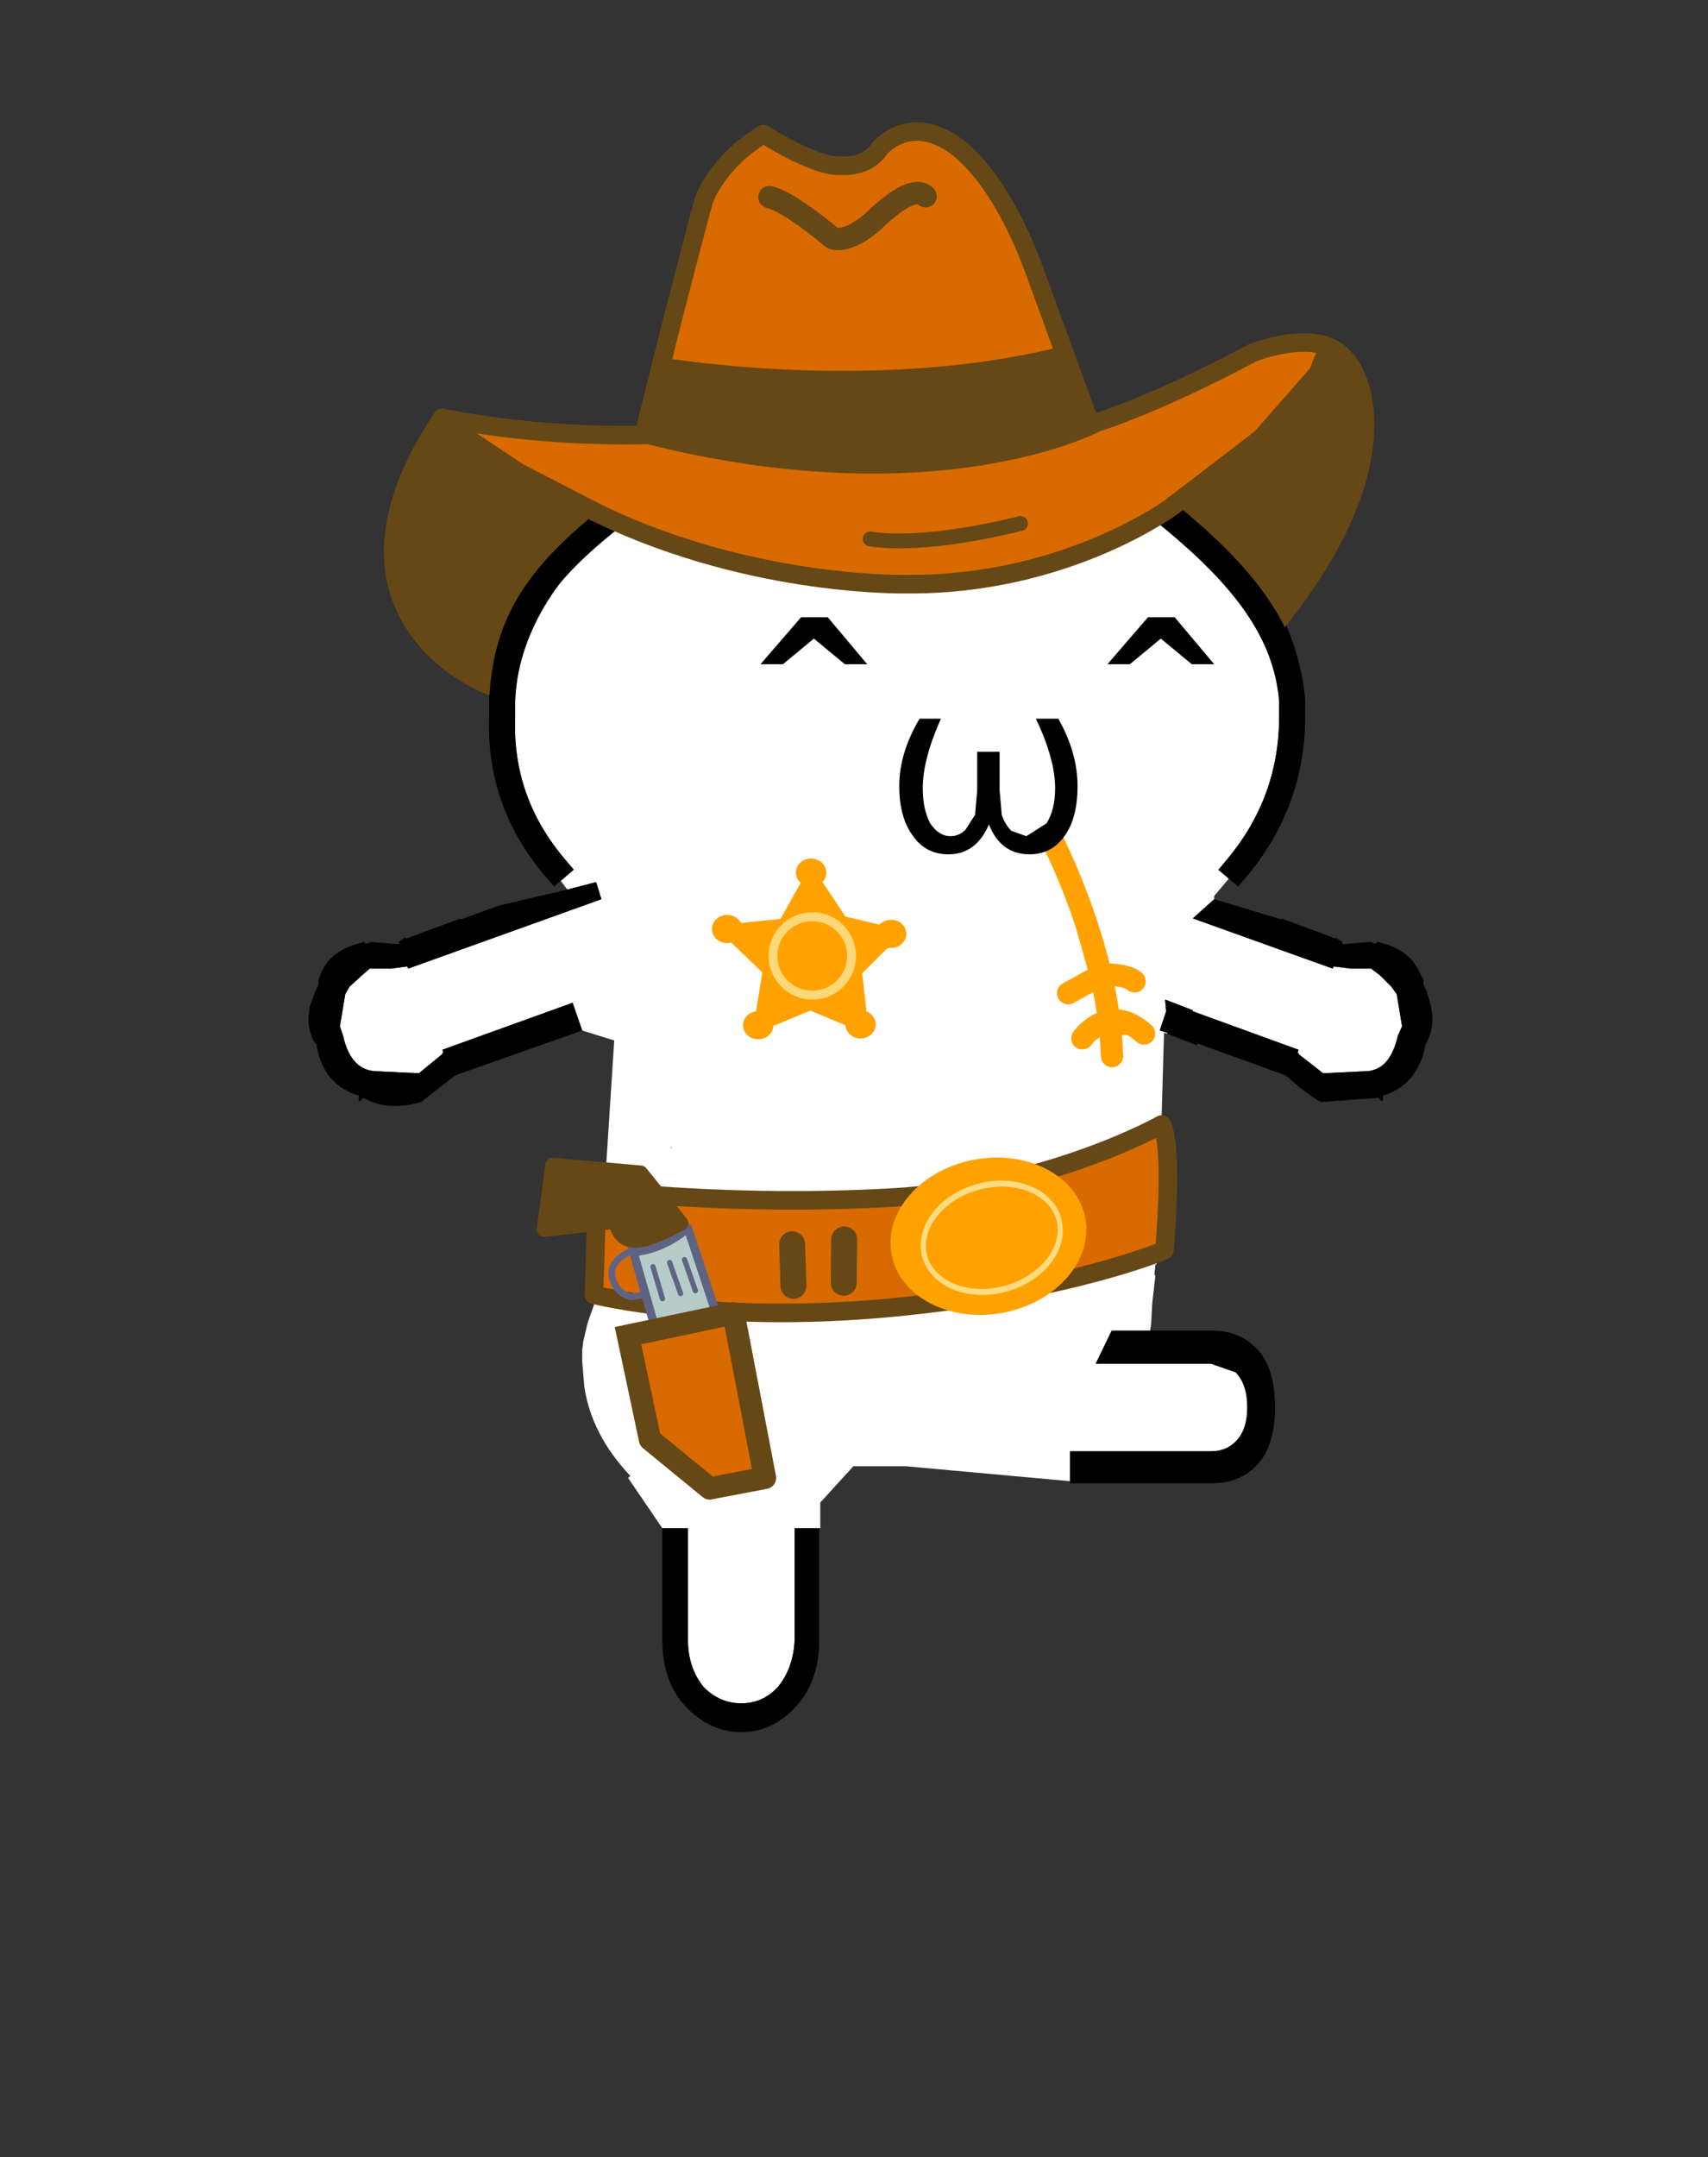 <?xml version="1.0" encoding="UTF-8" standalone="no"?>
<svg
   xmlns:serif="http://www.serif.com/"
   xmlns:dc="http://purl.org/dc/elements/1.1/"
   xmlns:cc="http://creativecommons.org/ns#"
   xmlns:rdf="http://www.w3.org/1999/02/22-rdf-syntax-ns#"
   xmlns:svg="http://www.w3.org/2000/svg"
   xmlns="http://www.w3.org/2000/svg"
   xmlns:xlink="http://www.w3.org/1999/xlink"
   xmlns:sodipodi="http://sodipodi.sourceforge.net/DTD/sodipodi-0.dtd"
   xmlns:inkscape="http://www.inkscape.org/namespaces/inkscape"
   height="202"
   width="160"
   version="1.1"
   id="svg7661"
   sodipodi:docname="front-walking-1.svg"
   inkscape:version="1.0.2-2 (e86c870879, 2021-01-15)">
  <rect width="100%" height="100%" fill="#333333" stroke="none"/>
  <sodipodi:namedview
     pagecolor="#ffffff"
     bordercolor="#666666"
     borderopacity="1"
     objecttolerance="10"
     gridtolerance="10"
     guidetolerance="10"
     inkscape:pageopacity="0"
     inkscape:pageshadow="2"
     inkscape:window-width="2210"
     inkscape:window-height="1333"
     id="namedview7663"
     showgrid="false"
     inkscape:zoom="5.5384615"
     inkscape:cx="80"
     inkscape:cy="91"
     inkscape:window-x="0"
     inkscape:window-y="0"
     inkscape:window-maximized="0"
     inkscape:current-layer="svg7661" />
  <defs
     id="defs7651">
    <path
       d="M 0.7,-0.3 2.55,1.9 H 1.5 L 0.05,0.7 -1.4,1.9 h -1.05 l 1.9,-2.2 H 0.7"
       fill-rule="evenodd"
       transform="translate(2.45,0.3)"
       id="a" />
    <use
       height="2.2"
       width="5"
       xlink:href="#a"
       id="c"
       x="0"
       y="0" />
    <g
       id="b">
      <path
         d="m -15.5,-41.55 q -2.65,-3.1 -2.5,-7.1 v -0.75 q 0.25,-4.9 5.35,-9.05 5.5,-5.05 13.15,-5.55 7.6,0.5 13.05,5.55 5.05,4.15 5.45,9.05 v 0.75 q 0,4 -2.6,7.1 h 0.1 -0.05 l -1.1,1.3 v 0.15 l -1,0.9 6.55,2.35 0.05,-0.1 0.8,0.1 h 0.95 l 0.4,0.3 0.55,0.55 0.25,0.35 0.25,1.5 -0.2,0.45 q -0.35,1.55 -1.4,1.65 l -2.1,0.1 -1.15,-0.9 v -0.05 h -0.05 l 0.05,-0.15 -4.95,-1.8 v -0.05 l -1.3,-0.5 0.05,0.55 -0.3,0.9 0.35,0.1 v 0.05 L 13,-33.85 12.75,-25 H 12.7 l -0.05,1.5 h 0.05 v 0.1 L 12.65,-23 H 12.6 l -0.05,0.5 h 0.05 l -0.15,1.3 -0.05,0.95 -0.05,0.35 h -1.8 l -0.75,1.55 h 5.4 l 1.15,0.4 q 0.55,0.55 0.55,1.65 0,1.05 -0.55,1.6 -0.45,0.45 -1.15,0.45 H 8.6 v 1.4 l -7.7,-0.7 h -2.45 l -1.55,1.7 v 1.2 h -1.2 v 5.2 q -0.05,1.35 -0.8,2.25 -0.7,0.75 -1.7,0.75 -1,0 -1.75,-0.75 -0.75,-0.9 -0.75,-2.25 v -5.2 h -1.2 l -1.6,-2.35 0.1,-0.1 q -1.8,-1.9 -2.15,-4.15 l -0.1,-1.2 V -19 l 0.05,-0.4 0.2,-0.85 0.35,-1 h 0.1 v -0.55 l 0.15,-0.15 v -1.35 l 0.15,-2.4 v -0.05 l 0.5,-7.75 h -0.05 l -1.45,-0.45 -0.45,-1.3 -6.1,2.2 0.05,0.15 h -0.05 v 0.05 l -1.1,0.9 -2.1,-0.1 q -1.1,-0.1 -1.45,-1.65 l -0.15,-0.45 0.25,-1.5 0.2,-0.35 0.6,-0.55 0.35,-0.3 h 1 l 0.75,-0.1 0.05,0.1 9.05,-3.25 -0.25,-0.8 -1.35,0.35 -0.75,-1 h 0.2 m 1.75,19.65 -0.05,-0.1 0.05,0.1 m 3.65,-6.55 h 0.05 l -0.05,-0.05 v 0.05"
         fill="#ffffff"
         fill-rule="evenodd"
         transform="translate(27.05,64.6)"
         id="path7642" />
      <path
         d="m 15.35,-40.1 3.15,0.95 v -0.05 l 2.55,0.95 v -0.05 l 0.3,0.2 v 0.1 h 0.1 l 1.25,-0.1 q 0.2,0.15 0.3,0 1.55,0.35 2,1.5 l 0.15,0.25 v 0.25 l 0.15,0.3 0.2,0.7 q 0.2,0.9 -0.15,1.6 l -0.1,0.2 q -0.35,1.9 -2,2.4 0.05,0.45 -0.2,0.1 l -2.7,0.2 q -0.65,-0.35 -1.65,-1.25 l -4.15,-1.5 v 0.1 l -1.4,-0.55 v -0.05 l -0.35,-0.1 0.3,-0.9 -0.05,-0.55 1.3,0.5 v 0.05 l 4.95,1.8 -0.05,0.15 h 0.05 v 0.05 l 1.15,0.9 2.1,-0.1 q 1.05,-0.1 1.4,-1.65 l 0.2,-0.45 -0.25,-1.5 -0.25,-0.35 -0.55,-0.55 -0.4,-0.3 h -0.95 l -0.8,-0.1 -0.05,0.1 -6.55,-2.35 1,-0.9 m -3,20.2 h 2.9 q 1.25,0 2.05,0.8 0.9,0.9 0.9,2.8 0,1.85 -0.9,2.75 -0.8,0.8 -2.05,0.8 H 8.6 v -1.5 h 6.6 q 0.7,0 1.15,-0.45 0.55,-0.55 0.55,-1.6 0,-1.1 -0.55,-1.65 l -1.15,-0.4 H 9.8 l 0.75,-1.55 h 1.8 m -15.5,9.25 v 5.2 q 0,1.95 -1.05,3.1 -1.1,1.25 -2.6,1.25 -1.5,0 -2.65,-1.25 -1.05,-1.15 -1.05,-3.1 v -5.2 h 1.2 v 5.2 q 0,1.35 0.75,2.25 0.75,0.75 1.75,0.75 1,0 1.7,-0.75 0.75,-0.9 0.8,-2.25 v -5.2 h 1.15 m -11.1,-23.3 -5.95,2.1 -1.6,1.25 q -1.6,0.45 -2.7,-0.2 -0.3,0.35 -0.2,-0.1 -1.7,-0.5 -2,-2.4 l -0.15,-0.2 q -0.35,-0.7 -0.15,-1.6 l 0.25,-0.7 0.15,-0.3 v -0.25 l 0.1,-0.25 q 0.45,-1.15 2.05,-1.5 0.05,0.15 0.3,0 l 1.2,0.1 h 0.15 l -0.05,-0.1 0.3,-0.2 0.05,0.05 2.55,-0.95 v 0.05 l 1.8,-0.65 3.2,-0.75 1.35,-0.35 0.25,0.8 -9.05,3.25 -0.05,-0.1 -0.75,0.1 h -1 l -0.35,0.3 -0.6,0.55 -0.2,0.35 -0.25,1.5 0.15,0.45 q 0.35,1.55 1.45,1.65 l 2.1,0.1 1.1,-0.9 v -0.05 h 0.05 l -0.05,-0.15 6.1,-2.2 0.45,1.3"
         fill-rule="evenodd"
         transform="translate(27.05,64.6)"
         id="path7644" />
      <path
         d="M 11.55,23.05 Q 8.9,19.95 9.05,15.95 V 15.2 Q 9.3,10.3 14.4,6.15 19.9,1.1 27.55,0.6 q 7.6,0.5 13.05,5.55 5.05,4.15 5.45,9.05 v 0.75 q 0,4 -2.6,7.1"
         fill="none"
         stroke="#000000"
         stroke-linecap="round"
         stroke-linejoin="round"
         stroke-width="1.2"
         id="path7646" />
      <path
         d="m 5.4,-44.05 q 0.15,0.45 0.45,0.75 l 0.7,0.25 0.95,-0.6 q 0.4,-0.65 0.4,-1.65 0,-1.35 -0.9,-3.25 h 1.05 q 0.9,1.6 0.9,3.15 0,1.55 -0.65,2.4 -0.6,0.8 -1.6,0.8 -1.35,0 -1.9,-1.4 -0.6,1.4 -1.9,1.4 -1.05,0 -1.65,-0.85 -0.65,-0.85 -0.65,-2.35 0,-1.55 0.95,-3.15 h 1 q -0.85,1.9 -0.85,3.25 0,1 0.35,1.65 0.4,0.6 0.95,0.6 0.4,0 0.7,-0.3 l 0.45,-0.7 0.1,-1.15 V -47 H 5.3 v 1.8 l 0.1,1.15"
         fill-rule="evenodd"
         transform="translate(27.05,64.6)"
         id="path7648" />
    </g>
  </defs>
  <g
     style="clip-rule:evenodd;fill-rule:evenodd;stroke-linecap:round;stroke-linejoin:round"
     id="g8478"
     transform="translate(0.7,3.2)">
    <g
       transform="matrix(2,0,0,2,82.341,158.2)"
       id="g8385">
        <g
   id="b-1"
   transform="translate(-27.05,-63.1)">
            <g
   transform="translate(27.05,64.6)"
   id="g8230">
                <path
   d="m -15.5,-41.55 c -1.767,-2.067 -2.6,-4.433 -2.5,-7.1 v -0.75 c 0.167,-3.267 1.95,-6.283 5.35,-9.05 3.667,-3.367 8.05,-5.217 13.15,-5.55 5.067,0.333 9.417,2.183 13.05,5.55 3.367,2.767 5.183,5.783 5.45,9.05 v 0.75 c 0,2.667 -0.867,5.033 -2.6,7.1 h 0.1 -0.05 l -1.1,1.3 v 0.15 l -1,0.9 6.55,2.35 0.05,-0.1 0.8,0.1 h 0.95 l 0.4,0.3 0.55,0.55 0.25,0.35 0.25,1.5 -0.2,0.45 c -0.233,1.033 -0.7,1.583 -1.4,1.65 l -2.1,0.1 -1.15,-0.9 v -0.05 h -0.05 l 0.05,-0.15 -4.95,-1.8 v -0.05 l -1.3,-0.5 0.05,0.55 -0.3,0.9 0.35,0.1 v 0.05 L 13,-33.85 12.75,-25 H 12.7 l -0.05,1.5 h 0.05 v 0.1 L 12.65,-23 H 12.6 l -0.05,0.5 h 0.05 l -0.15,1.3 -0.05,0.95 -0.05,0.35 h -1.8 l -0.75,1.55 h 5.4 l 1.15,0.4 c 0.367,0.367 0.55,0.917 0.55,1.65 0,0.7 -0.183,1.233 -0.55,1.6 -0.3,0.3 -0.683,0.45 -1.15,0.45 H 8.6 v 1.4 l -7.7,-0.7 h -2.45 l -1.55,1.7 v 1.2 h -1.2 v 5.2 c -0.033,0.9 -0.3,1.65 -0.8,2.25 -0.467,0.5 -1.033,0.75 -1.7,0.75 -0.667,0 -1.25,-0.25 -1.75,-0.75 -0.5,-0.6 -0.75,-1.35 -0.75,-2.25 v -5.2 h -1.2 l -1.6,-2.35 0.1,-0.1 c -1.2,-1.267 -1.917,-2.65 -2.15,-4.15 l -0.1,-1.2 V -19 l 0.05,-0.4 0.2,-0.85 0.35,-1 h 0.1 v -0.55 l 0.15,-0.15 v -1.35 l 0.15,-2.4 v -0.05 l 0.5,-7.75 h -0.05 l -1.45,-0.45 -0.45,-1.3 -6.1,2.2 0.05,0.15 h -0.05 v 0.05 l -1.1,0.9 -2.1,-0.1 c -0.733,-0.067 -1.217,-0.617 -1.45,-1.65 l -0.15,-0.45 0.25,-1.5 0.2,-0.35 0.6,-0.55 0.35,-0.3 h 1 l 0.75,-0.1 0.05,0.1 9.05,-3.25 -0.25,-0.8 -1.35,0.35 -0.75,-1 h 0.2 m 1.75,19.65 -0.05,-0.1 0.05,0.1 m 3.65,-6.55 h 0.05 l -0.05,-0.05 v 0.05"
   style="fill:#ffffff"
   id="path8228" />

            </g>

            <g
   transform="translate(27.05,64.6)"
   id="g8234">
                <path
   d="m 15.35,-40.1 3.15,0.95 v -0.05 l 2.55,0.95 v -0.05 l 0.3,0.2 v 0.1 h 0.1 l 1.25,-0.1 c 0.133,0.1 0.233,0.1 0.3,0 1.033,0.233 1.7,0.733 2,1.5 l 0.15,0.25 v 0.25 l 0.15,0.3 0.2,0.7 c 0.133,0.6 0.083,1.133 -0.15,1.6 l -0.1,0.2 c -0.233,1.267 -0.9,2.067 -2,2.4 0.033,0.3 -0.033,0.333 -0.2,0.1 l -2.7,0.2 c -0.433,-0.233 -0.983,-0.65 -1.65,-1.25 l -4.15,-1.5 v 0.1 l -1.4,-0.55 v -0.05 l -0.35,-0.1 0.3,-0.9 -0.05,-0.55 1.3,0.5 v 0.05 l 4.95,1.8 -0.05,0.15 h 0.05 v 0.05 l 1.15,0.9 2.1,-0.1 c 0.7,-0.067 1.167,-0.617 1.4,-1.65 l 0.2,-0.45 -0.25,-1.5 -0.25,-0.35 -0.55,-0.55 -0.4,-0.3 h -0.95 l -0.8,-0.1 -0.05,0.1 -6.55,-2.35 1,-0.9 m -3,20.2 h 2.9 c 0.833,0 1.517,0.267 2.05,0.8 0.6,0.6 0.9,1.533 0.9,2.8 0,1.233 -0.3,2.15 -0.9,2.75 -0.533,0.533 -1.217,0.8 -2.05,0.8 H 8.6 v -1.5 h 6.6 c 0.467,0 0.85,-0.15 1.15,-0.45 0.367,-0.367 0.55,-0.9 0.55,-1.6 0,-0.733 -0.183,-1.283 -0.55,-1.65 l -1.15,-0.4 H 9.8 l 0.75,-1.55 h 1.8 m -15.5,9.25 v 5.2 c 0,1.3 -0.35,2.333 -1.05,3.1 -0.733,0.833 -1.6,1.25 -2.6,1.25 -1,0 -1.883,-0.417 -2.65,-1.25 -0.7,-0.767 -1.05,-1.8 -1.05,-3.1 v -5.2 h 1.2 v 5.2 c 0,0.9 0.25,1.65 0.75,2.25 0.5,0.5 1.083,0.75 1.75,0.75 0.667,0 1.233,-0.25 1.7,-0.75 0.5,-0.6 0.767,-1.35 0.8,-2.25 v -5.2 h 1.15 m -11.1,-23.3 -5.95,2.1 -1.6,1.25 c -1.067,0.3 -1.967,0.233 -2.7,-0.2 -0.2,0.233 -0.267,0.2 -0.2,-0.1 -1.133,-0.333 -1.8,-1.133 -2,-2.4 l -0.15,-0.2 c -0.233,-0.467 -0.283,-1 -0.15,-1.6 l 0.25,-0.7 0.15,-0.3 v -0.25 l 0.1,-0.25 c 0.3,-0.767 0.983,-1.267 2.05,-1.5 0.033,0.1 0.133,0.1 0.3,0 l 1.2,0.1 h 0.15 l -0.05,-0.1 0.3,-0.2 0.05,0.05 2.55,-0.95 v 0.05 l 1.8,-0.65 3.2,-0.75 1.35,-0.35 0.25,0.8 -9.05,3.25 -0.05,-0.1 -0.75,0.1 h -1 l -0.35,0.3 -0.6,0.55 -0.2,0.35 -0.25,1.5 0.15,0.45 c 0.233,1.033 0.717,1.583 1.45,1.65 l 2.1,0.1 1.1,-0.9 v -0.05 h 0.05 l -0.05,-0.15 6.1,-2.2 0.45,1.3"
   id="path8232" />

            </g>

            <path
   d="M 11.55,23.05 C 9.783,20.983 8.95,18.617 9.05,15.95 V 15.2 C 9.217,11.933 11,8.917 14.4,6.15 18.067,2.783 22.45,0.933 27.55,0.6 c 5.067,0.333 9.417,2.183 13.05,5.55 3.367,2.767 5.183,5.783 5.45,9.05 v 0.75 c 0,2.667 -0.867,5.033 -2.6,7.1"
   style="fill:none;fill-rule:nonzero;stroke:#000000;stroke-width:1.2px"
   id="path8236" />

            <g
   id="straw"
   transform="translate(26.907,64.671)">
                <g
   transform="matrix(0.5,0,0,0.5,-41.17,-81.6)"
   id="g8240">
                    <path
   d="m 99.647,91.663 3.222,-1.778 c 0,0 2.333,0 3,0.667"
   style="fill:#ffa200;stroke:#ffa200;stroke-width:2.09px;stroke-miterlimit:1.5"
   id="path8238" />

                </g>

                <g
   transform="matrix(0.5,0,0,0.5,-41.17,-81.6)"
   id="g8244">
                    <path
   d="m 97.98,76.996 c 0,0 5.444,10.222 5.778,20.556"
   style="fill:#ffa200;stroke:#ffa200;stroke-width:2.09px;stroke-miterlimit:1.5"
   id="path8242" />

                </g>

                <g
   transform="matrix(0.5,0,0,0.5,-41.17,-81.6)"
   id="g8248">
                    <path
   d="m 100.98,95.885 c 0,0 2.444,-3.444 5.778,-0.444"
   style="fill:#ffa200;stroke:#ffa200;stroke-width:2.09px;stroke-miterlimit:1.5"
   id="path8246" />

                </g>

            </g>

            <g
   transform="translate(27.05,64.6)"
   id="g8253">
                <path
   d="m 5.4,-44.05 c 0.1,0.3 0.25,0.55 0.45,0.75 l 0.7,0.25 0.95,-0.6 c 0.267,-0.433 0.4,-0.983 0.4,-1.65 0,-0.9 -0.3,-1.983 -0.9,-3.25 h 1.05 c 0.6,1.067 0.9,2.117 0.9,3.15 0,1.033 -0.217,1.833 -0.65,2.4 -0.4,0.533 -0.933,0.8 -1.6,0.8 -0.9,0 -1.533,-0.467 -1.9,-1.4 -0.4,0.933 -1.033,1.4 -1.9,1.4 -0.7,0 -1.25,-0.283 -1.65,-0.85 -0.433,-0.567 -0.65,-1.35 -0.65,-2.35 0,-1.033 0.317,-2.083 0.95,-3.15 h 1 c -0.567,1.267 -0.85,2.35 -0.85,3.25 0,0.667 0.117,1.217 0.35,1.65 0.267,0.4 0.583,0.6 0.95,0.6 0.267,0 0.5,-0.1 0.7,-0.3 l 0.45,-0.7 0.1,-1.15 V -47 H 5.3 v 1.8 l 0.1,1.15"
   id="path8251" />

            </g>

        </g>

        <g
   id="a-0"
   transform="translate(12.8,-51.5)">
            <path
   d="M 0.7,-0.3 2.55,1.9 H 1.5 L 0.05,0.7 -1.4,1.9 h -1.05 l 1.9,-2.2 H 0.7"
   id="path8256" />

        </g>

        <g
   id="a1"
   serif:id="a"
   transform="translate(-3.45,-51.5)">
            <path
   d="M 0.7,-0.3 2.55,1.9 H 1.5 L 0.05,0.7 -1.4,1.9 h -1.05 l 1.9,-2.2 H 0.7"
   id="path8259" />

        </g>

        <g
   id="hat"
   transform="translate(0,1.5)">
            <g
   transform="matrix(0.5,0,0,0.5,-41.17,-79.6)"
   id="g8264">
                <path
   d="m 40.951,34.141 -3.92,6.88 -0.4,7.68 1.84,4.08 2.8,3.6 4.48,2.88 1.12,0.08 2.8,-8.08 2.48,-3.92 2.4,-1.76 2.56,-2.4 2.72,1.2 4.08,2.4 5.84,1.36 5.92,1.04 6.96,0.48 6.8,-0.48 6,-1.28 6.16,-1.84 5.36,-2.72 2.16,-1.2 3.04,2.24 3.2,3.68 2.72,3.52 1.12,1.04 4.88,-7.84 2.16,-5.28 0.48,-6.08 -0.96,-4.16 -2,-2.08 -2.8,-0.16 -3.36,0.64 -3.52,1.44 -4.4,2.48 -5.76,2.08 -3.04,0.88 -2,-7.84 -2.32,-6.4 -2.56,-5.68 -2.24,-3.44 -3.6,-3.6 -2.8,-0.48 -2.56,0.64 -1.6,1.6 -1.68,0.72 -3.2,-0.08 -3.6,-1.52 -1.84,-1.2 -2.8,2.16 -2.08,2.48 -1.36,4.32 -1.2,4.48 -1.2,4 -0.8,4.08 -0.56,3.76 -0.8,2.8 -5.92,0.32 -7.36,-0.72 -5.84,-0.8"
   style="fill:#d96a00"
   id="path8262" />

            </g>

            <g
   transform="matrix(0.5,0,0,0.5,-41.17,-79.6)"
   id="g8268">
                <path
   d="m 125.935,29.269 c 0,0 5.52,8.007 -6.8,23.52"
   style="fill:none;stroke:#654815;stroke-width:1.74px;stroke-linecap:square;stroke-miterlimit:1.5"
   id="path8266" />

            </g>

            <g
   transform="matrix(0.5,0,0,0.5,-41.17,-79.6)"
   id="g8272">
                <path
   d="m 44.735,58.809 c 0,0 -16.32,-6.56 -4,-24.88 0,0 8.32,1.84 18.88,1.6 0,0 2.56,-10.62 5.6,-21.92 0,0 1.12,-3.54 5.6,-6.26 0,0 4.48,2.88 6.88,2.96 0,0 0.704,0.023 1.048,0 0.765,-0.052 2.125,-0.332 2.952,-1.6 0,0 2.48,-3.04 6.4,-0.72 0,0 4.4,2.08 8.08,12.08 l 5.28,14.48 c 0,0 5.44,-1.52 15.2,-6.72 0,0 6,-2.4 8.48,0.4"
   style="fill:none;stroke:#654815;stroke-width:1.74px;stroke-linecap:square;stroke-miterlimit:1.5"
   id="path8270" />

            </g>

            <g
   transform="matrix(0.5,0,0,0.5,-41.17,-79.6)"
   id="g8276">
                <path
   d="m 61.455,28.701 c 0,0 19.76,3.36 37.28,-1.04 l 3.36,7.2 c 0,0 -15.096,8 -42.48,1.04 z"
   style="fill:#654815;stroke:#654815;stroke-width:0.8px;stroke-miterlimit:1.5"
   id="path8274" />

            </g>

            <g
   transform="matrix(0.5,0,0,0.5,-41.17,-79.6)"
   id="g8280">
                <path
   d="m 71.375,13.261 c 0,0 1.52,0.16 5.92,3.84 0,0 1.36,0.64 3.92,-1.68 0,0 3.52,-3.6 4.8,-2.24"
   style="fill:none;stroke:#654815;stroke-width:2.09px;stroke-miterlimit:1.5"
   id="path8278" />

            </g>

            <g
   transform="matrix(0.5,0,0,0.5,-41.17,-80.1)"
   id="g8284">
                <path
   d="m 40.708,34.202 -4.48,9.12 -0.08,3.04 0.4,3.44 1.44,3.28 2.738,4.156 5.28,3.146 1.742,-6.502 2.64,-3.84 4.32,-4.88 1.28,-1.92 -7.6,-3.92 -5.44,-3.6 -2.24,-1.52"
   style="fill:#654815"
   id="path8282" />

            </g>

            <g
   transform="matrix(0.5,0,0,0.5,-41.17,-80.1)"
   id="g8288">
                <path
   d="m 123.225,27.162 -1.2,3.12 -5.2,5.92 -8.209,6.289 3.329,3.311 4.24,4.32 2.48,3.68 2.24,-3.44 3.92,-5.04 1.12,-4.24 1.52,-6 -1.2,-5.04 -3.04,-2.88"
   style="fill:#654815"
   id="path8286" />

            </g>

            <g
   transform="matrix(0.5,0,0,0.5,-41.17,-79.6)"
   id="g8292">
                <path
   d="m 80.815,45.261 c 0,0 4.4,0.96 14.08,-1.44"
   style="fill:none;stroke:#654815;stroke-width:1.39px;stroke-miterlimit:1.5"
   id="path8290" />

            </g>

        </g>

        <g
   transform="translate(-27.05,-63.1)"
   id="g8297">
            <path
   d="M 11.55,23.05 C 9.783,20.983 8.95,18.617 9.05,15.95 V 15.2 c 0.167,-3.267 1.31,-5.483 4.71,-8.25"
   style="fill:none;fill-rule:nonzero;stroke:#000000;stroke-width:1.22px;stroke-linecap:square"
   id="path8295" />

        </g>

        <g
   transform="translate(-27.05,-63.1)"
   id="g8301">
            <path
   d="m 40.36,6.59 c 3.367,2.767 5.423,5.343 5.69,8.61 v 0.75 c 0,2.667 -0.867,5.033 -2.6,7.1"
   style="fill:none;fill-rule:nonzero;stroke:#000000;stroke-width:1.22px;stroke-linecap:square"
   id="path8299" />

        </g>

        <g
   transform="matrix(0.5,0,0,0.5,-41.17,-78.1)"
   id="g8305">
            <path
   d="m 109.117,42.221 c 0,0 -9.902,7.36 -24.702,7.28 0,0 -14.32,0.4 -28.8,-6.48"
   style="fill:none;stroke:#654815;stroke-width:1.74px;stroke-linecap:square;stroke-miterlimit:1.5"
   id="path8303" />

        </g>

        <g
   id="belt"
   transform="translate(0,1.5)">
            <g
   transform="matrix(0.5,0,0,0.5,-41.17,-79.6)"
   id="g8309">
                <path
   d="m 55.255,106.179 -0.32,9.856 c 0,0 10.944,2.816 27.84,1.216 16.896,-1.6 25.6,-5.376 25.6,-5.376 0,0 0.896,-9.6 -0.256,-11.776 0,0 -10.624,6.016 -25.344,6.848 -14.72,0.832 -26.688,-0.64 -26.688,-0.64 l -0.832,-0.128"
   style="fill:#d96a00;stroke:#654815;stroke-width:1.74px;stroke-linecap:square;stroke-miterlimit:1.5"
   id="path8307" />

            </g>

            <g
   transform="matrix(0.5,0,0,0.5,-41.17,-79.6)"
   id="g8313">
                <path
   d="m 78.379,110.863 -0.041,4.055"
   style="fill:none;stroke:#654815;stroke-width:2.43px;stroke-miterlimit:1.5"
   id="path8311" />

            </g>

            <g
   transform="matrix(0.5,0,0,0.5,-41.17,-79.6)"
   id="g8317">
                <path
   d="m 73.505,111.314 0.122,3.891"
   style="fill:none;stroke:#654815;stroke-width:2.43px;stroke-miterlimit:1.5"
   id="path8315" />

            </g>

            <g
   transform="matrix(0.849,-0.159,0.151,0.806,-88.002,-97.795)"
   id="g8321">
                <ellipse
   cx="89.911"
   cy="108.899"
   rx="5.344"
   ry="4.448"
   style="fill:#ffa200"
   id="ellipse8319" />

            </g>

            <g
   transform="matrix(0.527,-0.148,0.179,0.635,-62.903,-79.688)"
   id="g8325">
                <ellipse
   cx="91.799"
   cy="108.707"
   rx="5.952"
   ry="3.744"
   style="fill:none;stroke:#fddc81;stroke-width:0.43px;stroke-linecap:square;stroke-miterlimit:1.5"
   id="ellipse8323" />

            </g>

        </g>

        <g
   id="gun"
   transform="rotate(-51.535,-3.435,-1.511)">
            <g
   transform="matrix(0.5,0,0,0.5,-41.321,-72.1)"
   id="g8330">
                <path
   d="m 97.88,102.449 c 0,0 -2.202,-1.536 -3.38,-0.205 -1.177,1.331 -0.409,2.611 -0.409,2.611 l 0.973,0.87"
   style="fill:none;stroke:#5f6486;stroke-width:0.62px;stroke-miterlimit:1.5"
   id="path8328" />

            </g>

            <g
   transform="matrix(0.5,0,0,0.5,-41.321,-72.1)"
   id="g8334">
                <path
   d="m 97.624,102.244 -4.25,5.939 4.608,3.635 4.454,-6.809 c 0,0 -2.56,-0.41 -4.454,-2.151"
   style="fill:#b5ccc8;stroke:#5e6383;stroke-width:0.8px;stroke-linecap:square;stroke-miterlimit:1.5"
   id="path8332" />

            </g>

            <g
   transform="matrix(0.5,0,0,0.5,-41.321,-72.1)"
   id="g8338">
                <path
   d="m 99.928,106.596 -1.639,2.611"
   style="fill:none;stroke:#616485;stroke-width:0.49px;stroke-miterlimit:1.5"
   id="path8336" />

            </g>

            <g
   transform="matrix(0.5,0,0,0.5,-41.321,-72.1)"
   id="g8342">
                <path
   d="m 98.852,105.674 -1.638,2.611"
   style="fill:none;stroke:#616485;stroke-width:0.49px;stroke-miterlimit:1.5"
   id="path8340" />

            </g>

            <g
   transform="matrix(0.5,0,0,0.5,-41.321,-72.1)"
   id="g8346">
                <path
   d="m 97.572,104.701 -1.792,2.56"
   style="fill:none;stroke:#616485;stroke-width:0.49px;stroke-miterlimit:1.5"
   id="path8344" />

            </g>

            <g
   transform="matrix(0.5,0,0,0.5,-41.321,-72.1)"
   id="g8350">
                <path
   d="m 91.063,106.88 7.778,6.444 -10.222,11.889 -4,-3.444 0.111,-7.223 6.333,-7.666"
   style="fill:#d96a00;stroke:#654815;stroke-width:2.09px;stroke-linecap:square;stroke-miterlimit:1.5"
   id="path8348" />

            </g>

            <g
   transform="matrix(0.5,0,0,0.5,-41.321,-72.1)"
   id="g8354">
                <path
   d="m 93.952,94.546 5.223,-3.111 4.555,6.889 -1.333,5.889 c 0,0 -3.111,-1.222 -4,-2.444 -0.889,-1.223 0.333,-2.445 0.333,-2.445 z"
   style="fill:#654815;stroke:#654815;stroke-width:1.39px;stroke-linecap:square;stroke-miterlimit:1.5"
   id="path8352" />

            </g>

        </g>

        <g
   transform="matrix(0.5,0,0,0.5,-39.67,-82.1)"
   id="g8383">
            <path
   d="m 72.126,84.857 -2.457,4.383 -4.424,0.451 -0.45,0.532 0.368,0.614 2.99,2.868 -0.614,3.809 -0.369,1.393 1.598,-0.492 3.44,-1.434 3.523,1.475 1.147,0.492 0.205,-1.188 -0.451,-3.973 2.417,-2.417 1.106,-0.696 -0.205,-0.861 -1.434,-0.041 -3.277,-0.778 -2.252,-3.399 -0.164,-1.434 z"
   style="fill:#ffa200;stroke:#ffa200;stroke-width:0.83px;stroke-miterlimit:1.5"
   id="path8357" />

            <g
   transform="matrix(1.175,0,0,1.127,-13.068,-11.147)"
   id="g8361">
                <ellipse
   cx="72.638"
   cy="84.878"
   rx="1.167"
   ry="1.126"
   style="fill:#ffa200;stroke:#ffa200;stroke-width:0.09px;stroke-miterlimit:1.5"
   id="ellipse8359" />

            </g>

            <g
   transform="matrix(1.175,0,0,1.127,-5.572,-5.413)"
   id="g8365">
                <ellipse
   cx="72.638"
   cy="84.878"
   rx="1.167"
   ry="1.126"
   style="fill:#ffa200;stroke:#ffa200;stroke-width:0.09px;stroke-miterlimit:1.5"
   id="ellipse8363" />

            </g>

            <g
   transform="matrix(1.175,0,0,1.127,-8.439,3.066)"
   id="g8369">
                <ellipse
   cx="72.638"
   cy="84.878"
   rx="1.167"
   ry="1.126"
   style="fill:#ffa200;stroke:#ffa200;stroke-width:0.09px;stroke-miterlimit:1.5"
   id="ellipse8367" />

            </g>

            <g
   transform="matrix(1.175,0,0,1.127,-18.024,3.148)"
   id="g8373">
                <ellipse
   cx="72.638"
   cy="84.878"
   rx="1.167"
   ry="1.126"
   style="fill:#ffa200;stroke:#ffa200;stroke-width:0.09px;stroke-miterlimit:1.5"
   id="ellipse8371" />

            </g>

            <g
   transform="matrix(1.175,0,0,1.127,-20.932,-5.863)"
   id="g8377">
                <ellipse
   cx="72.638"
   cy="84.878"
   rx="1.167"
   ry="1.126"
   style="fill:#ffa200;stroke:#ffa200;stroke-width:0.09px;stroke-miterlimit:1.5"
   id="ellipse8375" />

            </g>

            <g
   transform="matrix(1.104,0,0,1.119,-8.208,-11.67)"
   id="g8381">
                <ellipse
   cx="73.007"
   cy="92.926"
   rx="3.338"
   ry="3.277"
   style="fill:none;stroke:#fdd878;stroke-width:0.75px;stroke-miterlimit:1.5"
   id="ellipse8379" />

            </g>

        </g>

    </g>
  </g>
</svg>
